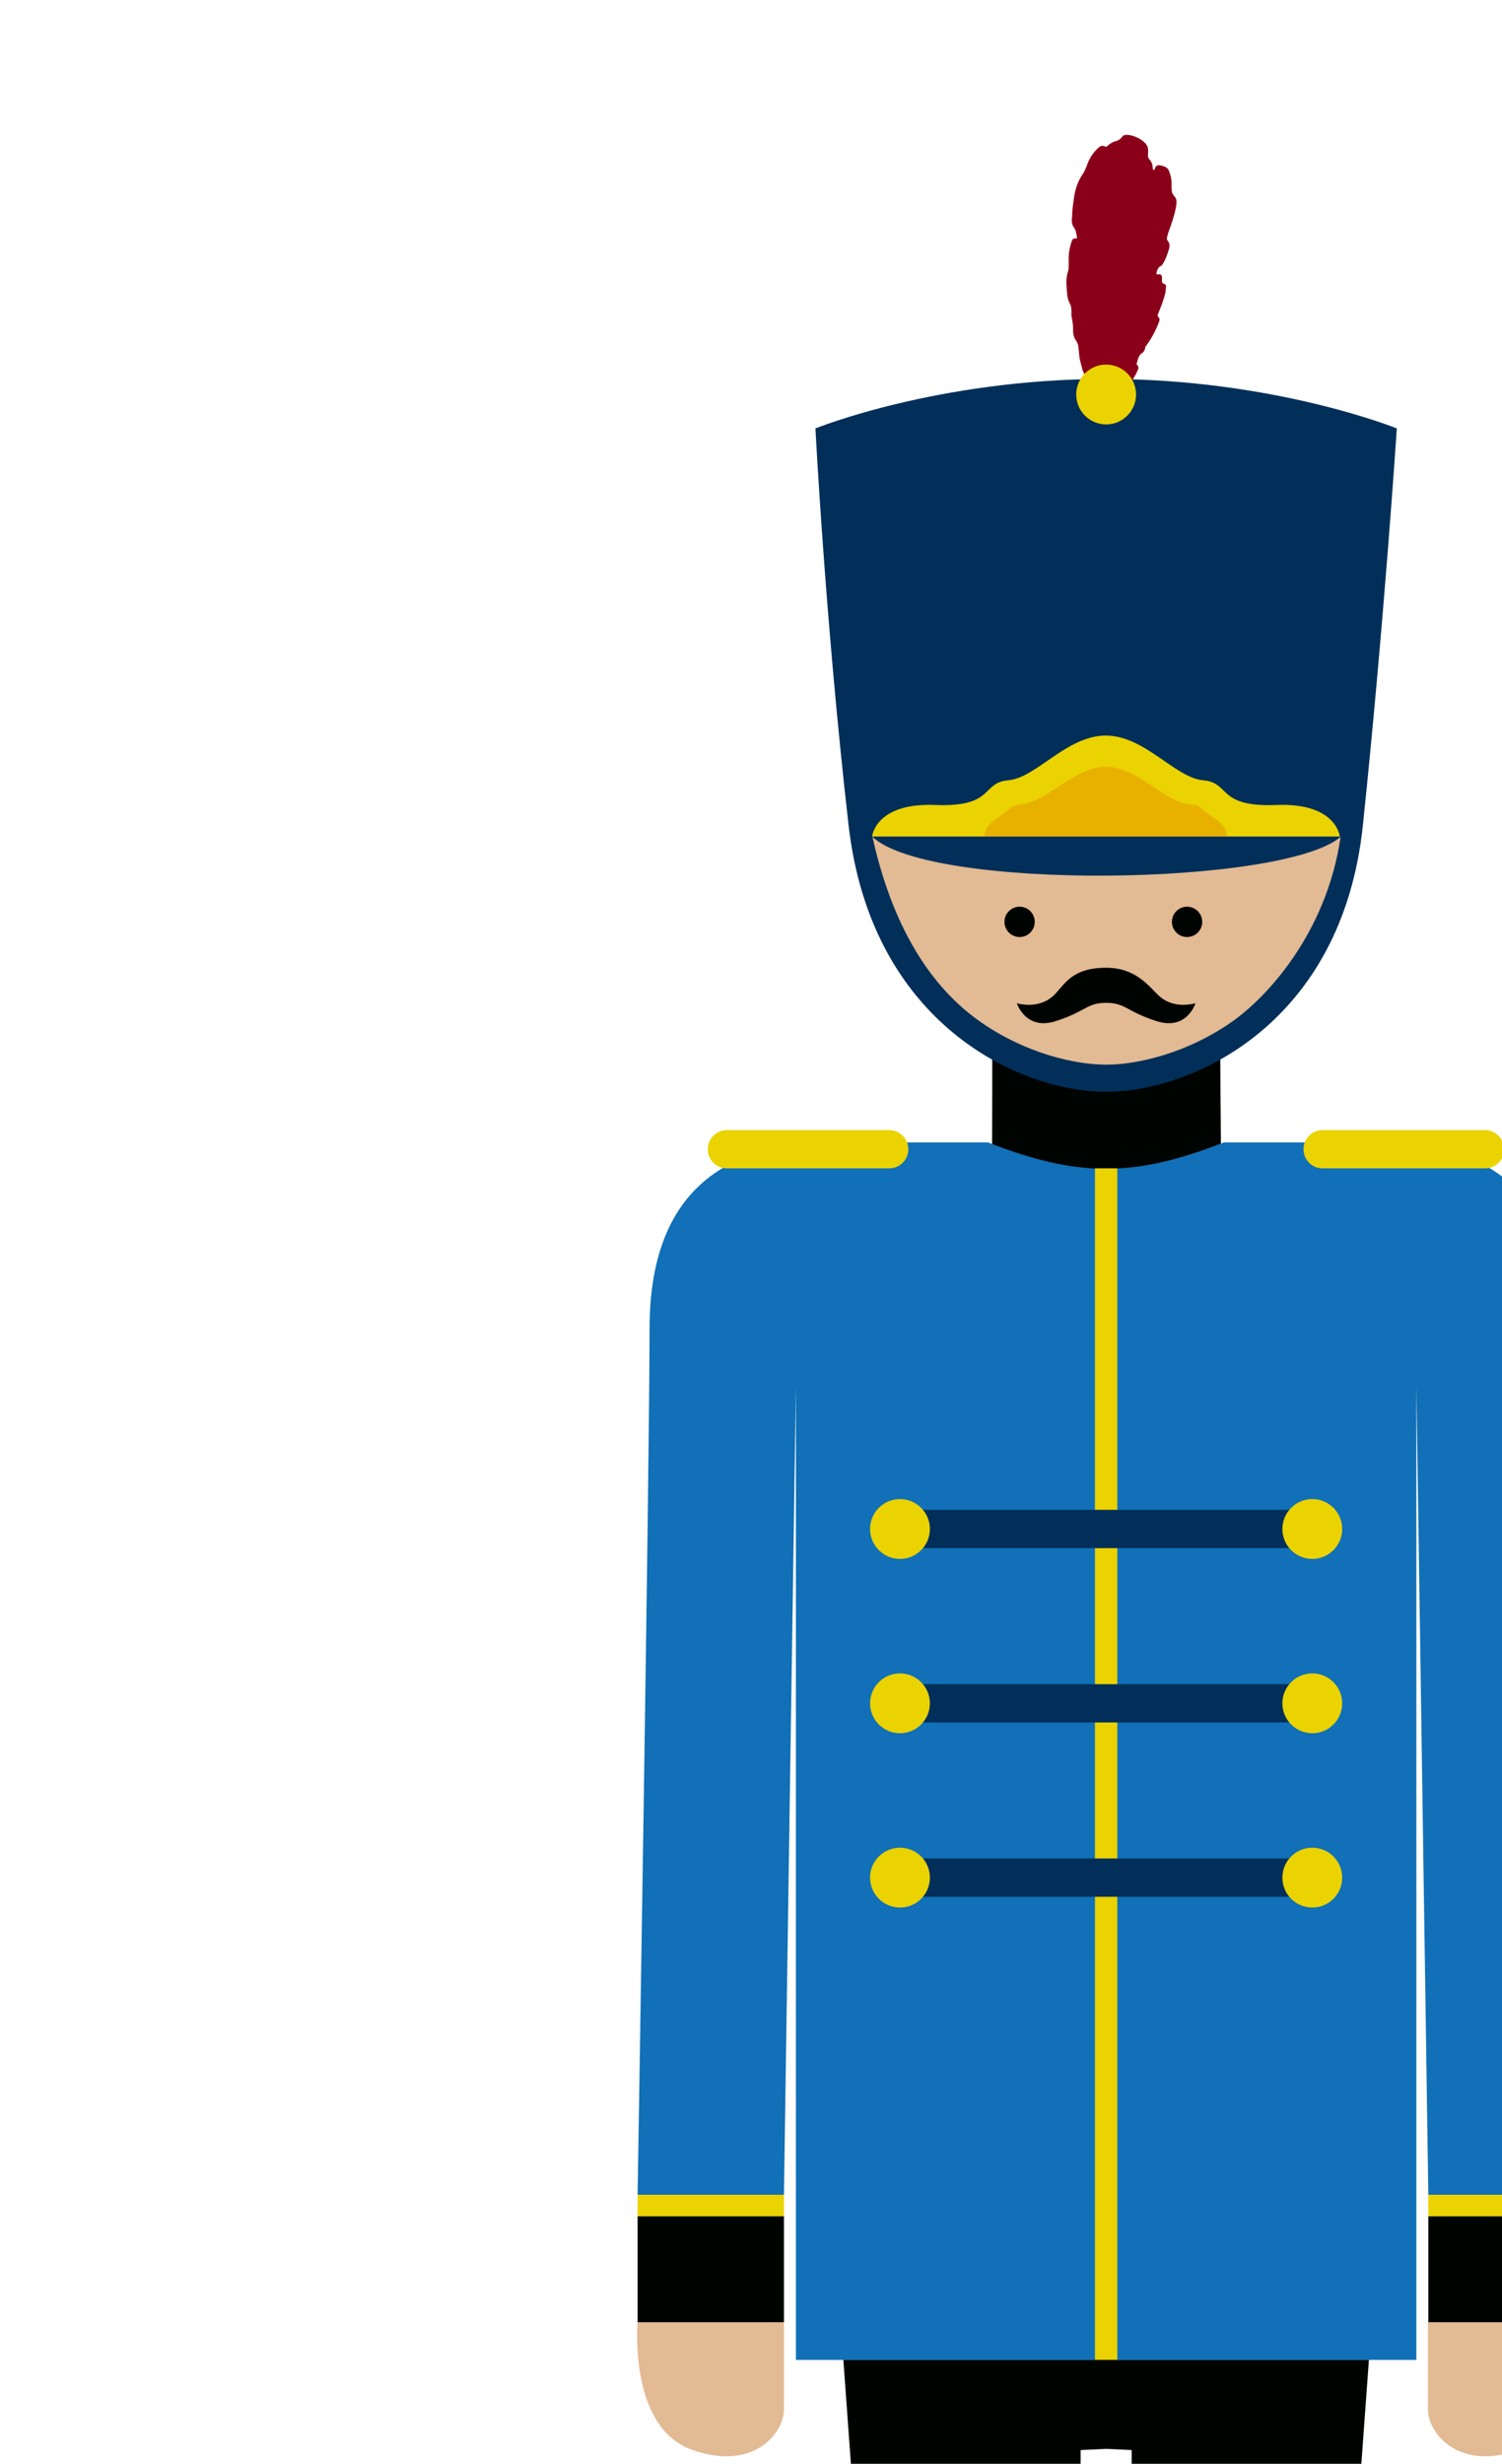 <svg width="311" height="510" viewBox="0 0 311 510" fill="none" xmlns="http://www.w3.org/2000/svg">
<path d="M237.702 30.882C237.784 31.212 237.702 31.625 237.702 31.955C237.702 32.368 237.702 32.781 238.032 33.029C238.527 33.607 238.692 34.267 238.692 34.928C238.692 35.176 239.023 35.258 239.105 35.011V34.928C239.353 34.185 239.766 34.102 240.426 34.267C241.087 34.432 241.665 34.598 241.995 35.258C242.325 36.001 242.49 36.745 242.573 37.57C242.573 38.066 242.573 38.561 242.573 38.974C242.573 39.635 242.738 40.212 243.233 40.708C243.811 41.368 243.564 42.194 243.481 42.937C243.151 44.671 242.573 46.323 241.995 47.892C241.83 48.304 241.747 48.717 241.665 49.048C241.582 49.295 241.582 49.543 241.747 49.791C242.243 50.369 242.243 51.029 241.995 51.69C241.665 52.846 241.252 53.919 240.591 54.91L240.509 54.993C239.766 55.24 239.601 55.901 239.435 56.562C239.435 56.727 239.518 56.809 239.683 56.809C240.426 56.644 240.674 56.974 240.591 57.883C240.591 58.378 240.591 58.626 241.087 58.791C241.417 58.874 241.499 59.204 241.417 59.534C241.417 59.782 241.334 60.03 241.334 60.36C241.334 60.36 241.334 60.36 241.334 60.443C241.004 61.929 240.426 63.415 239.848 64.819C239.683 65.149 239.601 65.397 239.931 65.727C240.178 65.975 240.096 66.223 240.013 66.553C239.353 68.369 238.445 70.021 237.371 71.507C237.289 71.672 237.124 71.755 237.124 71.92C237.124 72.333 236.876 72.746 236.546 73.076C236.546 73.076 236.546 73.076 236.463 73.076C235.72 73.572 235.637 74.397 235.39 75.14C235.225 75.471 235.72 75.718 235.72 76.049C235.72 76.131 235.72 76.214 235.72 76.214C235.307 77.452 234.564 78.608 233.738 79.599C233.573 79.847 233.408 80.095 233.078 80.012C232.748 79.93 232.748 79.682 232.665 79.434C232.335 78.443 231.674 77.7 230.931 77.04C230.931 77.04 230.931 77.04 230.849 77.04C230.188 76.709 229.528 76.544 228.867 77.205C228.62 77.452 228.372 77.287 228.124 77.205C227.298 76.874 226.803 77.04 226.308 77.7C225.977 78.113 225.565 78.195 224.904 77.948C224.904 77.948 224.822 77.948 224.822 77.865C224.078 76.957 223.996 75.801 223.666 74.728C223.418 73.737 223.418 72.663 223.253 71.59C223.17 71.177 223.005 70.764 222.757 70.434C222.18 69.608 222.18 68.7 222.18 67.791C222.18 67.296 222.097 66.801 222.014 66.223C221.932 65.892 221.849 65.479 221.849 65.149C221.849 64.406 221.932 63.58 221.519 62.837C221.189 62.259 220.941 61.268 220.941 60.69C220.858 59.287 220.611 57.8 221.106 56.314C221.354 55.571 221.271 54.663 221.271 53.754C221.271 52.516 221.436 51.36 221.849 50.121C222.097 49.461 222.18 49.295 222.757 49.378C222.923 49.378 223.005 49.295 223.005 49.13C222.84 48.387 222.84 47.727 222.345 47.066C221.767 46.24 221.932 45.332 222.014 44.424C222.014 43.185 222.262 41.864 222.427 40.625C222.675 38.974 223.253 37.405 224.161 36.084C224.574 35.506 224.822 34.845 225.069 34.185C225.565 32.781 226.308 31.625 227.381 30.634C227.794 30.221 228.207 30.056 228.785 30.304C229.032 30.469 229.197 30.304 229.363 30.139C229.941 29.643 230.518 29.313 231.262 29.148C231.757 28.983 232.005 28.735 232.417 28.24C233.161 27.166 237.702 28.9 237.702 30.882Z" fill="#8B0019"/>
<path d="M176.274 161.51L184.448 192.97L205.419 217.494L229.032 222.613L246.04 219.063L266.929 205.439L277.58 183.887L280.635 165.474L210.043 162.419L176.274 161.51Z" fill="#E2BA93"/>
<path d="M252.728 213.778C247.939 223.687 211.199 222.944 205.419 213.778C205.502 213.778 205.419 238.467 205.419 238.467C205.419 238.467 219.537 245.899 229.115 242.596C238.692 245.899 252.811 238.467 252.811 238.467C252.811 238.467 252.563 213.778 252.728 213.778Z" fill="#000400"/>
<path d="M285.341 236.486C262.553 236.486 253.389 236.486 253.389 236.486C234.812 243.752 223.17 243.752 204.593 236.486C204.593 236.486 195.429 236.486 172.641 236.486C149.854 236.486 134.497 246.89 134.497 275.047C134.497 303.286 132.02 454.31 132.02 454.31H162.321L164.798 286.937V488.495H229.032H293.267V286.937L295.744 454.31H326.045C326.045 454.31 323.568 303.286 323.568 275.047C323.485 246.807 308.211 236.486 285.341 236.486Z" fill="#1170B7"/>
<path d="M226.721 241.853V488.495H229.032H231.344V241.853C229.775 241.853 228.207 241.853 226.721 241.853Z" fill="#EAD300"/>
<path d="M162.321 454.31H132.02V458.851H162.321V454.31Z" fill="#EAD300"/>
<path d="M162.321 458.769H132.02V480.733H162.321V458.769Z" fill="#000400"/>
<path d="M132.02 480.733C132.02 480.733 130.121 502.119 143.001 506.991C155.881 511.78 162.321 503.688 162.321 498.733C162.321 493.779 162.321 480.733 162.321 480.733H132.02Z" fill="#E2BA93"/>
<path d="M326.045 454.31H295.744V458.851H326.045V454.31Z" fill="#EAD300"/>
<path d="M326.045 458.769H295.744V480.733H326.045V458.769Z" fill="#000400"/>
<path d="M325.962 480.733C325.962 480.733 327.861 502.119 314.981 506.991C302.101 511.78 295.661 503.688 295.661 498.733C295.661 493.779 295.661 480.733 295.661 480.733H325.962Z" fill="#E2BA93"/>
<path d="M301.193 728.613L267.507 707.97L283.442 488.495H229.032H174.623L190.558 707.97L156.871 728.613H223.748V507.156L229.032 506.908L234.316 507.156V728.613H301.193Z" fill="#000400"/>
<path d="M267.672 320.461H190.31C188.081 320.461 186.347 318.644 186.347 316.498C186.347 314.268 188.163 312.534 190.31 312.534H267.672C269.901 312.534 271.635 314.351 271.635 316.498C271.718 318.727 269.901 320.461 267.672 320.461Z" fill="#012F59"/>
<path d="M307.468 241.853H273.865C271.635 241.853 269.901 240.036 269.901 237.889C269.901 235.66 271.718 233.926 273.865 233.926H307.468C309.697 233.926 311.431 235.742 311.431 237.889C311.514 240.036 309.697 241.853 307.468 241.853Z" fill="#EAD300"/>
<path d="M184.118 241.853H150.514C148.285 241.853 146.551 240.036 146.551 237.889C146.551 235.66 148.367 233.926 150.514 233.926H184.118C186.347 233.926 188.081 235.742 188.081 237.889C188.081 240.036 186.347 241.853 184.118 241.853Z" fill="#EAD300"/>
<path d="M267.672 356.545H190.31C188.081 356.545 186.347 354.728 186.347 352.581C186.347 350.352 188.163 348.618 190.31 348.618H267.672C269.901 348.618 271.635 350.435 271.635 352.581C271.718 354.811 269.901 356.545 267.672 356.545Z" fill="#012F59"/>
<path d="M267.672 392.629H190.31C188.081 392.629 186.347 390.812 186.347 388.665C186.347 386.436 188.163 384.702 190.31 384.702H267.672C269.901 384.702 271.635 386.518 271.635 388.665C271.718 390.895 269.901 392.629 267.672 392.629Z" fill="#012F59"/>
<path d="M186.347 322.69C189.767 322.69 192.539 319.918 192.539 316.498C192.539 313.077 189.767 310.305 186.347 310.305C182.927 310.305 180.154 313.077 180.154 316.498C180.154 319.918 182.927 322.69 186.347 322.69Z" fill="#EAD300"/>
<path d="M211.116 193.961C212.849 193.961 214.253 192.556 214.253 190.823C214.253 189.09 212.849 187.686 211.116 187.686C209.383 187.686 207.979 189.09 207.979 190.823C207.979 192.556 209.383 193.961 211.116 193.961Z" fill="#000400"/>
<path d="M245.793 193.961C247.526 193.961 248.93 192.556 248.93 190.823C248.93 189.09 247.526 187.686 245.793 187.686C244.06 187.686 242.655 189.09 242.655 190.823C242.655 192.556 244.06 193.961 245.793 193.961Z" fill="#000400"/>
<path d="M271.718 322.69C275.138 322.69 277.91 319.918 277.91 316.498C277.91 313.077 275.138 310.305 271.718 310.305C268.298 310.305 265.526 313.077 265.526 316.498C265.526 319.918 268.298 322.69 271.718 322.69Z" fill="#EAD300"/>
<path d="M186.347 358.774C189.767 358.774 192.539 356.002 192.539 352.581C192.539 349.161 189.767 346.389 186.347 346.389C182.927 346.389 180.154 349.161 180.154 352.581C180.154 356.002 182.927 358.774 186.347 358.774Z" fill="#EAD300"/>
<path d="M271.718 358.774C275.138 358.774 277.91 356.002 277.91 352.581C277.91 349.161 275.138 346.389 271.718 346.389C268.298 346.389 265.526 349.161 265.526 352.581C265.526 356.002 268.298 358.774 271.718 358.774Z" fill="#EAD300"/>
<path d="M186.347 394.858C189.767 394.858 192.539 392.086 192.539 388.665C192.539 385.245 189.767 382.472 186.347 382.472C182.927 382.472 180.154 385.245 180.154 388.665C180.154 392.086 182.927 394.858 186.347 394.858Z" fill="#EAD300"/>
<path d="M271.718 394.858C275.138 394.858 277.91 392.086 277.91 388.665C277.91 385.245 275.138 382.472 271.718 382.472C268.298 382.472 265.526 385.245 265.526 388.665C265.526 392.086 268.298 394.858 271.718 394.858Z" fill="#EAD300"/>
<path d="M229.032 78.443C194.108 78.443 168.843 88.682 168.843 88.682C168.843 88.682 170.907 128.894 175.696 170.758C180.402 212.044 211.199 225.999 229.032 225.999C246.784 225.999 277.91 212.044 282.203 170.758C286.579 128.894 289.221 88.682 289.221 88.682C289.221 88.682 263.957 78.443 229.032 78.443ZM255.37 211.301C245.958 217.989 235.555 220.384 229.032 220.384C222.51 220.384 212.107 217.989 202.694 211.301C196.089 206.594 185.769 196.438 180.65 173.236C192.704 184.465 265.608 183.392 277.58 173.236C274.608 193.548 261.975 206.594 255.37 211.301Z" fill="#012F59"/>
<path d="M229.032 87.856C232.452 87.856 235.225 85.084 235.225 81.663C235.225 78.243 232.452 75.471 229.032 75.471C225.612 75.471 222.84 78.243 222.84 81.663C222.84 85.084 225.612 87.856 229.032 87.856Z" fill="#EAD300"/>
<path d="M264.287 166.63C251.903 167.125 254.875 162.006 249.095 161.51C243.316 161.015 237.041 152.262 228.95 152.262C220.858 152.262 214.584 161.015 208.804 161.51C203.025 162.006 206.08 167.125 193.612 166.63C181.228 166.134 180.567 173.153 180.567 173.153H277.415C277.415 173.153 276.754 166.134 264.287 166.63Z" fill="#EAD300"/>
<path d="M239.848 206.017C237.702 203.952 235.059 200.319 229.032 200.319C221.767 200.319 220.363 203.952 218.216 206.017C216.07 208.081 213.097 208.329 210.538 207.668C210.538 207.668 212.354 213.365 218.547 211.384C224.822 209.402 224.987 207.585 229.032 207.585C233.078 207.585 233.243 209.402 239.518 211.384C245.793 213.365 247.527 207.668 247.527 207.668C244.967 208.329 241.995 208.081 239.848 206.017Z" fill="#000400"/>
<path d="M249.426 167.868C248.6 167.125 248.105 166.63 246.701 166.547C243.976 166.299 241.417 164.648 238.775 162.831C235.72 160.767 232.5 158.703 228.95 158.703C225.482 158.703 222.262 160.85 219.125 162.831C216.4 164.648 213.841 166.299 211.199 166.547C209.795 166.63 209.382 167.125 208.474 167.868C206.657 169.52 203.85 170.345 203.85 173.153H253.967C254.049 170.345 251.242 169.52 249.426 167.868Z" fill="#E8B100"/>
</svg>
